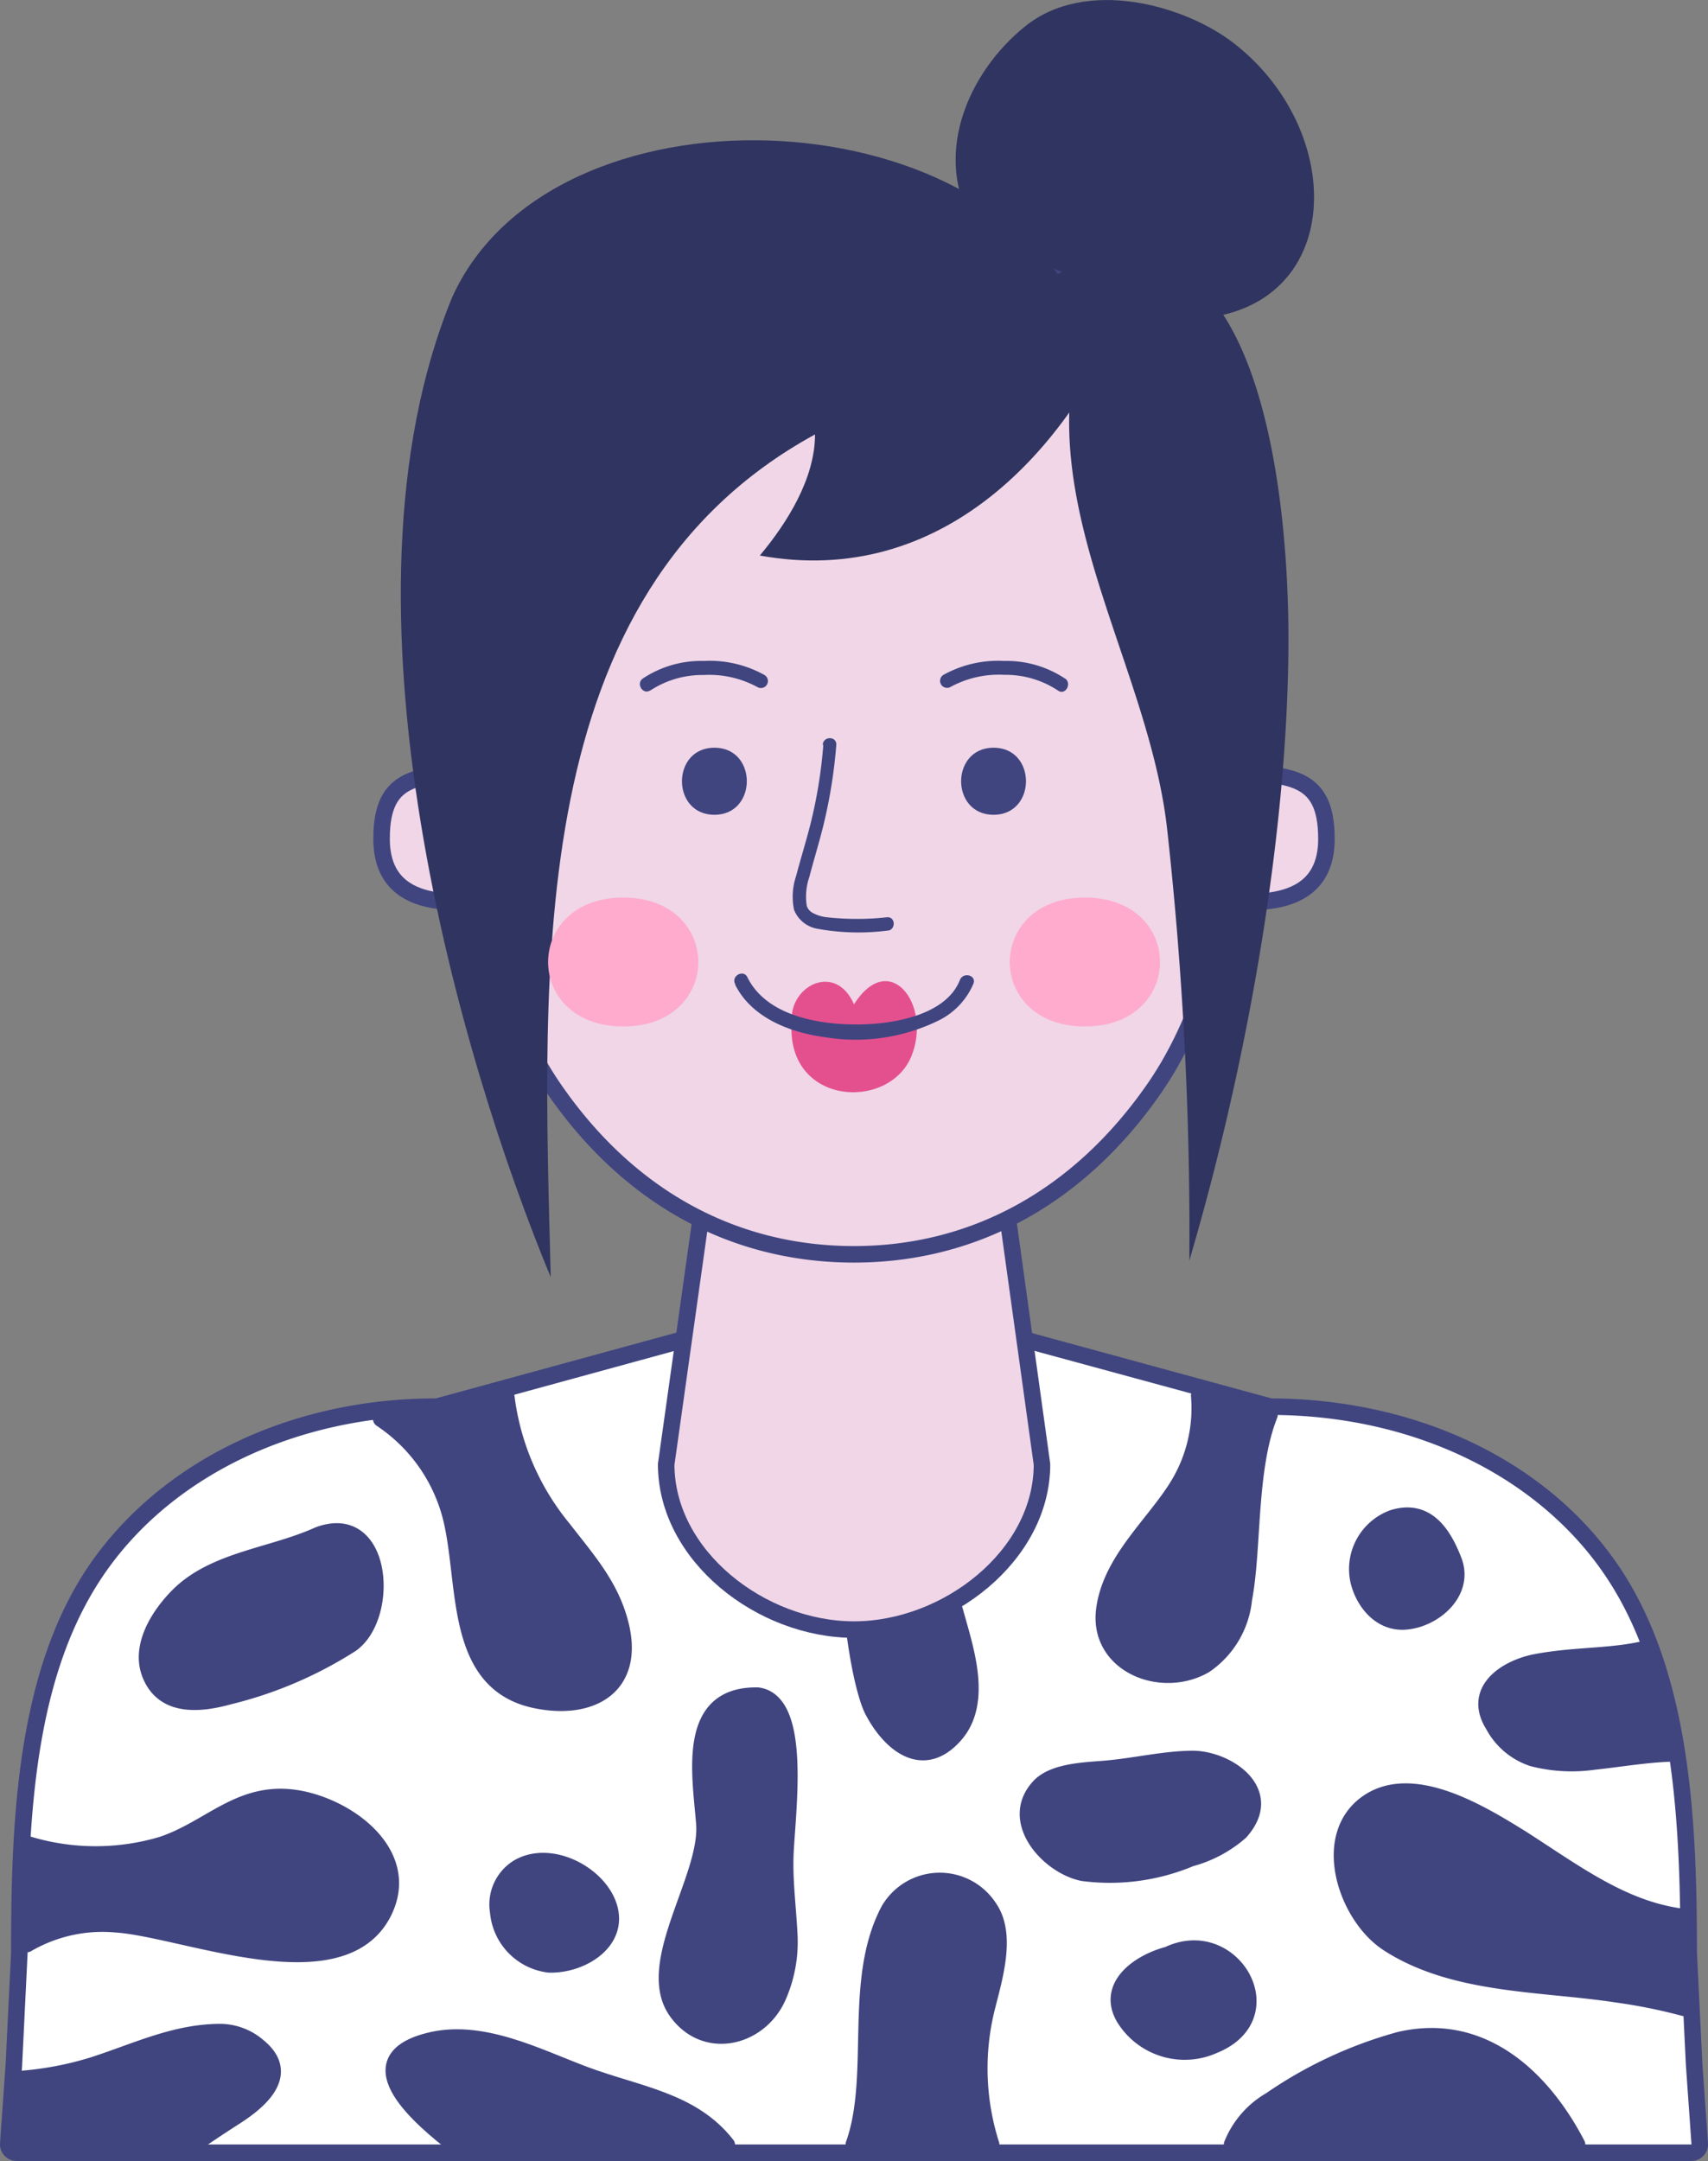 <svg xmlns="http://www.w3.org/2000/svg" viewBox="0 0 103.4 130.78"><rect x="0" y="0" width="103.4" height="130.78" fill="#808080" stroke="none"/><defs><style>.cls-1{fill:#fff;}.cls-2,.cls-3{fill:#404580;}.cls-3,.cls-4{stroke:#404580;stroke-linecap:round;stroke-linejoin:round;}.cls-4{fill:#f0d6e7;}.cls-5{fill:#303460;}.cls-6{fill:#feabce;}.cls-7{fill:#e4508e;}</style></defs><g id="Capa_2" data-name="Capa 2"><g id="OBJECTS"><path class="cls-1" d="M1,130.28a.52.52,0,0,1-.37-.16.51.51,0,0,1-.13-.37l.34-4.82.33-6.77c0-7.86.36-16.8,4.67-23.13s11.9-9.88,20.61-9.9L51.57,78.3l.13,0,.13,0L77,85.13c8.71,0,16.42,3.72,20.61,9.9s4.67,15.27,4.67,23.15l.33,6.76.34,4.81a.51.51,0,0,1-.13.37.52.52,0,0,1-.37.16Z"/><path class="cls-2" d="M51.7,78.78l25.18,6.85c8.72,0,16.24,3.74,20.27,9.68s4.58,14.07,4.58,22.87l.33,6.78.34,4.82H1L1.34,125l.33-6.78c0-8.8.55-16.93,4.58-22.87s11.55-9.68,20.27-9.68L51.7,78.78m0-1a.75.75,0,0,0-.26,0L26.38,84.63c-8.85,0-16.68,3.82-21,10.12C1,101.2.67,110.23.67,118.18l-.33,6.74L0,129.71a1,1,0,0,0,.27.75,1,1,0,0,0,.73.32H102.4a1,1,0,0,0,.73-.32,1,1,0,0,0,.27-.75l-.34-4.81-.33-6.77c0-7.9-.37-16.93-4.75-23.38-4.28-6.3-12.11-10.08-21-10.12L52,77.82a.75.75,0,0,0-.26,0Z"/><path class="cls-3" d="M71.14,90.18c-1.5,2.29-3.89,4.35-4.28,7.2-.46,3.31,3.4,4.92,6.07,3.39a5.48,5.48,0,0,0,2.37-4c.59-3.08.24-7.82,1.55-11.14L72.6,84.47A9,9,0,0,1,71.14,90.18Z"/><path class="cls-3" d="M59.9,115.49a3.56,3.56,0,0,0-6.09.12c-2.25,4.25-.63,10-2.12,14.17H60a15.18,15.18,0,0,1-.33-8C60.09,120,61.06,117.2,59.9,115.49Z"/><path class="cls-3" d="M27.12,91.19c1.3,3.93,0,10.58,5.29,11.69,3.33.7,6.06-.77,5.17-4.5-.57-2.36-2-3.94-3.47-5.84a15.6,15.6,0,0,1-3.46-8l-4.13,1.12a29.83,29.83,0,0,0-3.44.21A10.14,10.14,0,0,1,27.12,91.19Z"/><path class="cls-3" d="M82.86,109.06c-3,2-1.37,6.9,1.18,8.55,4,2.59,9.31,2.38,13.9,3.09a33,33,0,0,1,4,.81l-.16-3.33c0-.73,0-1.46,0-2.18-3.56-.48-6.39-2.63-9.66-4.73C89.74,109.8,85.62,107.23,82.86,109.06Z"/><path class="cls-3" d="M54.44,90.92a6.25,6.25,0,0,0-2.06-.17c-1.78,2.52-.46,11.08.48,12.81,1.06,2,3.06,3.65,5,1.37,1.4-1.67.85-4.15.33-6.06-.44-1.59-.91-3.23-1.46-4.79C56.3,92.91,55.91,91.24,54.44,90.92Z"/><path class="cls-3" d="M85,98.13c1.78-.09,3.74-1.77,3-3.68-.59-1.52-1.59-3.25-3.7-2.57a3.29,3.29,0,0,0-2.07,3.71C82.5,96.86,83.5,98.2,85,98.13Z"/><path class="cls-3" d="M70.72,118.3c-.35.17.16.26,0,0-1.78.47-3.77,1.89-2.67,3.8a4.3,4.3,0,0,0,5.45,1.67C77.84,122,74.59,116.45,70.72,118.3Z"/><path class="cls-3" d="M19.28,92.9c-.16.06.1.07,0,0-2.78,1.26-6.19,1.48-8.38,3.57-1.19,1.15-2.52,3.13-1.79,4.89.82,2,3,1.78,4.74,1.3a24.52,24.52,0,0,0,7.4-3.16C23.63,97.83,23.24,91.42,19.28,92.9Z"/><path class="cls-3" d="M45.88,102.62c-4.35-.09-3.49,4.67-3.24,7.71.28,3.29-3.71,8.5-1.69,11.38,1.72,2.44,5,1.65,6.13-.84a8.19,8.19,0,0,0,.7-3.81c-.08-1.6-.29-3.15-.24-4.75C47.63,109.76,48.62,103,45.88,102.62Z"/><path class="cls-3" d="M90.41,104.4a4.18,4.18,0,0,0,2.37,2,9.46,9.46,0,0,0,3.67.21c1.51-.16,3.08-.43,4.57-.49a32.53,32.53,0,0,0-1.58-6.29c-2.07.46-4.25.33-6.57.79C91.11,101,89.11,102.33,90.41,104.4Z"/><path class="cls-3" d="M84.73,123.46a25.77,25.77,0,0,0-7.81,3.64,5.44,5.44,0,0,0-2.33,2.68H95.47C93.36,125.72,89.71,122.3,84.73,123.46Z"/><path class="cls-3" d="M11.74,129.76c.78-.54,1.57-1.07,2.37-1.58,1.08-.69,3.78-2.49,1.52-4.33a3.55,3.55,0,0,0-2.27-.87c-2.76,0-5.12,1.17-7.7,2a20,20,0,0,1-4.38.84l-.28,4H11.71Z"/><path class="cls-3" d="M35.34,125.54c-2.89-1.09-6.29-2.87-9.47-2-4.57,1.21-.27,4.76,1.67,6.27H44C41.89,127.1,38.59,126.76,35.34,125.54Z"/><path class="cls-3" d="M72.25,106.45c-1.72,0-3.56.45-5.34.6-1.17.1-3.14.14-4,1.09-1.9,2.06.58,4.79,2.65,5.2a12.61,12.61,0,0,0,6.52-.88,7.51,7.51,0,0,0,3-1.6C77.24,108.45,74.35,106.49,72.25,106.45Z"/><path class="cls-3" d="M31.31,113.06c-.27.16.13.2,0,0a2.62,2.62,0,0,0-1.15,2.62,3.51,3.51,0,0,0,3.07,3.2c2,.07,4.47-1.45,3.55-3.72C36,113.26,33.17,111.9,31.31,113.06Z"/><path class="cls-3" d="M7,116.45c4.15.27,13.72,4.36,16.24-.77,1.72-3.52-2.21-6.39-5.35-6.86-3.38-.5-5.18,1.87-8.1,2.83a14.09,14.09,0,0,1-8,0c-.11,1.94-.15,3.93-.16,6A9.08,9.08,0,0,1,7,116.45Z"/><path class="cls-4" d="M63.08,88.62c0,5.52-5.76,10-11.38,10h0c-5.62,0-11.37-4.47-11.37-10l2.39-17c0-5.51,3.36-10,9-10h0c5.62,0,9,4.47,9,10Z"/><path class="cls-4" d="M75.43,40.7c0,8.43-.93,18.53-5.58,25.21s-11.06,10-18.15,10-13.51-3.28-18.15-10S28,49.13,28,40.7s.92-15.24,5.57-19.93A25.16,25.16,0,0,1,51.7,13.48a25.16,25.16,0,0,1,18.15,7.29C74.5,25.46,75.43,32.27,75.43,40.7Z"/><path class="cls-4" d="M30.21,46.77c-4.81,0-7.12,0-7.11,4,0,4.5,4.82,4,7.8,3.49"/><path class="cls-4" d="M73.19,46.77c4.81,0,7.11,0,7.11,4,0,4.5-4.82,4-7.8,3.49"/><path class="cls-5" d="M68.37,18.29C64.7,27.29,57,35.62,46,33.62c1.67-2,3.34-4.67,3.34-7.33-17.67,9.66-16.47,32.19-16,51C28,64.45,19.7,36.62,27.37,18c6-13.33,32.33-12.33,38,1"/><path class="cls-5" d="M65,22.29c-1.66,9.49,4.67,18.66,5.67,28a222.53,222.53,0,0,1,1.33,26c3.54-12,6-26,6-37.67,0-9.84-2.2-28.5-14.66-21.67"/><path class="cls-5" d="M59.37,14.29c-3.3-4.63-.67-10,2.66-12.67,3.67-3,9.67-1.33,12.67,1C82,8.29,81.37,20,70.7,19.29"/><path class="cls-2" d="M43.25,49.31c2.61,0,2.62-4.06,0-4.06s-2.62,4.06,0,4.06Z"/><path class="cls-2" d="M60.15,49.31c2.61,0,2.62-4.06,0-4.06s-2.62,4.06,0,4.06Z"/><path class="cls-2" d="M49.84,45.11a28.92,28.92,0,0,1-.77,4.74C48.8,50.92,48.46,52,48.2,53a3.91,3.91,0,0,0-.13,2.06,1.86,1.86,0,0,0,1.43,1.15,13.82,13.82,0,0,0,4.21.11c.52,0,.53-.84,0-.81a16.59,16.59,0,0,1-3.66,0,2.27,2.27,0,0,1-.88-.28.74.74,0,0,1-.33-.41A3.66,3.66,0,0,1,49,53.06c.26-1,.57-2,.82-3a30.72,30.72,0,0,0,.81-5c0-.52-.78-.51-.82,0Z"/><path class="cls-2" d="M39.35,41.8a5.75,5.75,0,0,1,3.25-.95,6.1,6.1,0,0,1,3.25.73.42.42,0,0,0,.43-.73A6.82,6.82,0,0,0,42.6,40a6.38,6.38,0,0,0-3.68,1.06c-.44.31,0,1,.43.73Z"/><path class="cls-2" d="M64.48,41.07A6.38,6.38,0,0,0,60.8,40a6.82,6.82,0,0,0-3.68.84.42.42,0,0,0,.43.73,6.1,6.1,0,0,1,3.25-.73,5.75,5.75,0,0,1,3.25.95c.44.32.86-.42.43-.73Z"/><path class="cls-6" d="M37.73,62.12c6.06,0,6.06-7.8,0-7.8s-6.07,7.8,0,7.8Z"/><path class="cls-6" d="M65.68,62.12c6.06,0,6.06-7.8,0-7.8s-6.07,7.8,0,7.8Z"/><path class="cls-7" d="M47.93,61.78c-.12-2.12,2.65-3.56,3.77-1,2.14-3.37,4.73,0,3.48,3.13-1.37,3.37-7.66,3-7.25-2.13"/><path class="cls-2" d="M44.51,59.6c1,2,3.33,2.89,5.43,3.17a11.42,11.42,0,0,0,6.86-1,4.39,4.39,0,0,0,2.13-2.24c.2-.51-.62-.73-.82-.22C57.25,61.5,53.91,62,51.87,62c-2.35,0-5.48-.53-6.63-2.87-.24-.48-1-.06-.73.43Z"/></g></g></svg>
